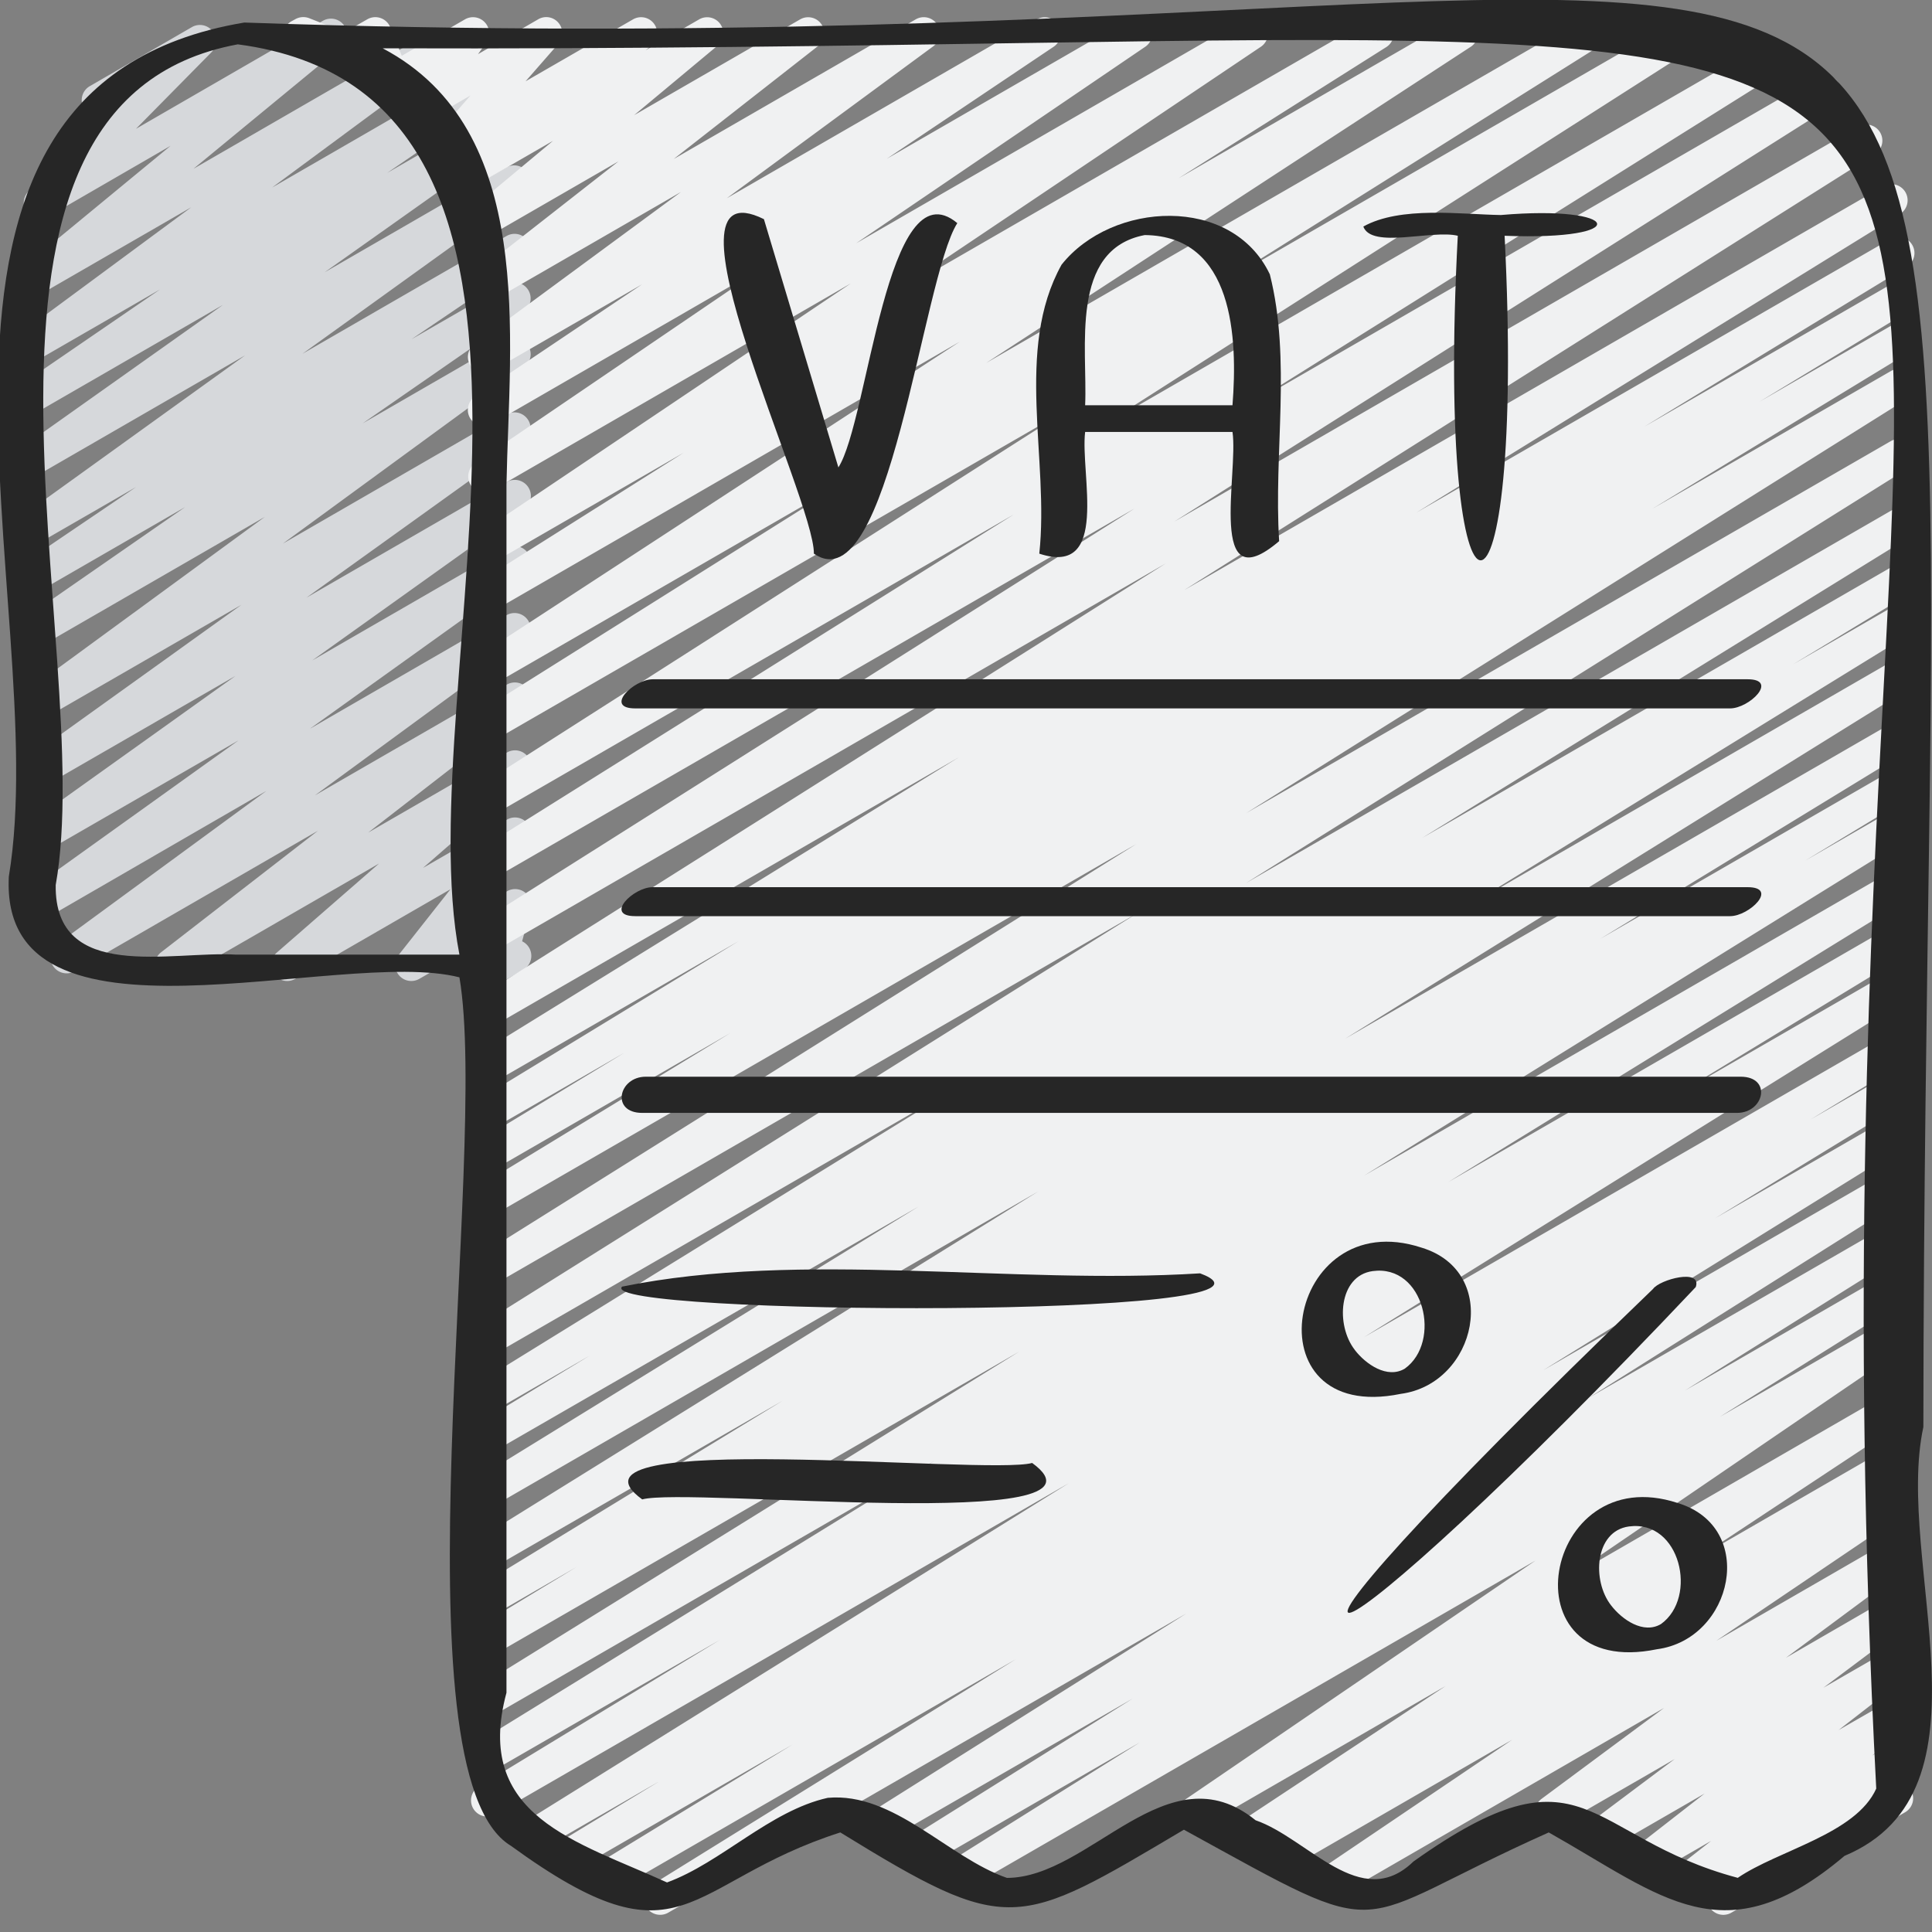 <svg id="Icons" height="512" viewBox="0 0 60 60" width="512" xmlns="http://www.w3.org/2000/svg"><rect x="0" y="0" width="60" height="60" fill="#808080" stroke="none"/><path d="m5.315 30.47a.5.5 0 0 1 -.307-.9l4.864-3.769-7.553 4.36a.5.5 0 0 1 -.546-.836l6.5-4.763-6.98 4.038a.5.5 0 0 1 -.541-.839l6.657-4.769-6.129 3.535a.5.5 0 0 1 -.541-.839l6.578-4.7-6.037 3.483a.5.5 0 0 1 -.542-.839l6.762-4.851-6.22 3.588a.5.5 0 0 1 -.546-.836l7.491-5.481-6.945 4.01a.5.5 0 0 1 -.535-.844l5.007-3.472-4.472 2.582a.5.5 0 0 1 -.531-.847l3.479-2.357-2.948 1.7a.5.5 0 0 1 -.542-.838l6.874-4.95-6.332 3.656a.5.5 0 0 1 -.539-.84l6.184-4.384-5.645 3.259a.5.5 0 0 1 -.533-.845l4.224-2.894-3.691 2.131a.5.5 0 0 1 -.548-.835l5.209-3.848-4.661 2.69a.5.5 0 0 1 -.568-.818l4.588-3.782-3.8 2.199a.5.5 0 0 1 -.61-.785l2.36-2.382a.5.5 0 0 1 -.646-.2.5.5 0 0 1 .184-.682l3.183-1.841a.5.5 0 0 1 .6.784l-2.348 2.381 5.808-3.356a.5.5 0 0 1 .568.818l-4.591 3.78 7.1-4.1a.5.5 0 0 1 .547.835l-5.207 3.849 7.272-4.2a.5.5 0 0 1 .533.845l-4.23 2.9 3.7-2.135a.5.5 0 0 1 .539.841l-6.183 4.381 5.645-3.258a.5.5 0 0 1 .542.838l-6.874 4.95 6.334-3.656a.5.5 0 0 1 .531.847l-3.48 2.358 2.951-1.7a.5.5 0 0 1 .535.844l-5 3.467 4.467-2.58a.5.5 0 0 1 .546.836l-7.493 5.479 6.949-4.012a.5.5 0 0 1 .541.839l-6.758 4.852 6.219-3.59a.5.5 0 0 1 .541.84l-6.58 4.7 6.042-3.488a.5.5 0 0 1 .541.839l-6.653 4.769 6.114-3.532a.5.5 0 0 1 .545.835l-6.502 4.765 5.959-3.44a.5.5 0 0 1 .556.828l-4.864 3.77 4.31-2.488a.5.5 0 0 1 .579.81l-3.184 2.773 2.608-1.5a.5.5 0 0 1 .642.742l-1.611 2.043.971-.56a.5.5 0 0 1 .733.561l-.266.994a.5.5 0 0 1 .035.885l-.5.288a.505.505 0 0 1 -.554-.037.5.5 0 0 1 -.179-.525l.187-.7-2.183 1.256a.5.5 0 0 1 -.642-.742l1.611-2.042-4.823 2.784a.5.5 0 0 1 -.579-.809l3.184-2.774-6.208 3.583a.489.489 0 0 1 -.249.07z" fill="#d6d8db"/><path d="m20.5 59.466a.5.5 0 0 1 -.264-.925l11.308-7.01-12.375 7.146a.5.5 0 0 1 -.51-.86l5.952-3.637-6.649 3.838a.5.5 0 0 1 -.509-.861l3.03-1.841-3.629 2.095a.5.5 0 0 1 -.514-.857l16.854-10.493-17.83 10.293a.5.5 0 0 1 -.51-.859l7.5-4.565-7.074 4.081a.5.5 0 0 1 -.512-.859l14.257-8.786-13.745 7.934a.5.5 0 0 1 -.514-.858l16.887-10.467-16.373 9.452a.5.5 0 0 1 -.509-.861l3.131-1.9-2.622 1.518a.5.5 0 0 1 -.511-.86l9.538-5.824-9.027 5.209a.5.5 0 0 1 -.514-.857l17.48-10.852-16.966 9.8a.5.5 0 0 1 -.512-.858l13.756-8.469-13.244 7.638a.5.5 0 0 1 -.509-.86l3.543-2.151-3.034 1.755a.5.5 0 0 1 -.513-.855l15.083-9.31-14.57 8.41a.5.5 0 0 1 -.516-.857l20.545-12.877-20.029 11.564a.5.5 0 0 1 -.516-.857l20.523-12.86-20.007 11.551a.5.5 0 0 1 -.51-.86l7.914-4.823-7.4 4.274a.5.5 0 0 1 -.509-.86l4.614-2.8-4.105 2.37a.5.5 0 0 1 -.51-.859l8.162-4.976-7.656 4.417a.5.5 0 0 1 -.513-.858l15-9.264-14.487 8.365a.5.5 0 0 1 -.517-.856l21.437-13.534-20.92 12.083a.5.5 0 0 1 -.517-.855l20.474-12.937-19.957 11.522a.5.5 0 0 1 -.516-.857l16.718-10.477-16.2 9.353a.5.5 0 0 1 -.519-.853l18.581-11.874-18.064 10.429a.5.5 0 0 1 -.516-.856l11.663-7.327-11.147 6.435a.5.5 0 0 1 -.524-.851l15.051-9.823-14.527 8.388a.5.5 0 0 1 -.517-.855l6.47-4.086-5.953 3.435a.5.5 0 0 1 -.529-.848l11.675-7.846-11.146 6.435a.5.5 0 0 1 -.531-.845l8.988-6.11-8.457 4.883a.5.5 0 0 1 -.529-.848l5.188-3.484-4.659 2.69a.5.5 0 0 1 -.547-.835l6.417-4.725-5.87 3.389a.5.5 0 0 1 -.558-.827l4.487-3.513-4.058 2.342a.5.5 0 0 1 -.57-.817l2.593-2.161-2.49 1.437a.5.5 0 0 1 -.561-.825l.171-.135-.073.042a.5.5 0 0 1 -.627-.762l1.017-1.166-1.267.735a.5.5 0 0 1 -.657-.723l.254-.355-.463.267a.5.5 0 0 1 -.714-.246l-.357-.888-.407.232a.5.5 0 0 1 -.434.034l-1.129-.444a.5.5 0 0 1 -.389-.914l.116-.063a.508.508 0 0 1 .436-.036l1.106.436.7-.4a.5.5 0 0 1 .714.246l.357.887 1.965-1.133a.5.5 0 0 1 .62.1.5.5 0 0 1 .037.627l-.254.355 1.868-1.082a.494.494 0 0 1 .636.115.5.5 0 0 1 -.009.646l-1.018 1.164 3.34-1.925a.5.5 0 0 1 .561.824l-.173.137 1.666-.961a.5.5 0 0 1 .57.816l-2.592 2.16 5.158-2.976a.5.5 0 0 1 .558.826l-4.487 3.512 7.517-4.338a.5.5 0 0 1 .547.835l-6.416 4.722 9.629-5.557a.5.5 0 0 1 .529.847l-5.191 3.485 7.508-4.332a.5.5 0 0 1 .531.845l-8.99 6.111 12.049-6.956a.5.5 0 0 1 .529.847l-11.674 7.843 15.057-8.69a.5.5 0 0 1 .516.855l-6.464 4.083 8.554-4.938a.5.5 0 0 1 .524.851l-15.049 9.82 18.486-10.671a.5.5 0 0 1 .516.856l-11.657 7.321 14.141-8.164a.5.5 0 0 1 .52.854l-18.589 11.876 20.81-12.014a.5.5 0 0 1 .516.857l-16.709 10.472 17.762-10.258a.5.5 0 0 1 .516.856l-20.474 12.944 21.233-12.26a.5.5 0 0 1 .517.856l-21.44 13.53 21.706-12.534a.5.5 0 0 1 .517.858l-15.016 9.271 14.729-8.5a.5.5 0 0 1 .511.859l-8.164 4.974 7.66-4.422a.5.5 0 0 1 .509.86l-4.584 2.782 4.075-2.353a.5.5 0 0 1 .509.859l-7.914 4.82 7.405-4.275a.5.5 0 0 1 .515.857l-20.535 12.871 20.02-11.553a.5.5 0 0 1 .515.857l-20.545 12.871 20.03-11.564a.5.5 0 0 1 .512.859l-15.065 9.3 14.553-8.4a.5.5 0 0 1 .509.86l-3.543 2.148 3.034-1.752a.5.5 0 0 1 .511.858l-13.774 8.48 13.263-7.658a.5.5 0 0 1 .513.857l-17.465 10.846 16.952-9.787a.5.5 0 0 1 .51.859l-9.538 5.826 9.028-5.211a.5.5 0 0 1 .509.861l-3.164 1.916 2.655-1.533a.5.5 0 0 1 .513.858l-16.872 10.461 16.359-9.445a.5.5 0 0 1 .512.859l-14.257 8.786 13.745-7.936a.5.5 0 0 1 .509.86l-7.5 4.566 6.987-4.033a.5.5 0 0 1 .514.857l-16.867 10.5 16.353-9.44a.5.5 0 0 1 .509.86l-3 1.823 2.491-1.438a.5.5 0 0 1 .51.859l-5.961 3.644 5.451-3.147a.5.5 0 0 1 .513.858l-11.3 7.007 10.79-6.23a.5.5 0 0 1 .516.856l-9.9 6.236 9.385-5.414a.5.5 0 0 1 .515.856l-6.906 4.327 6.391-3.69a.5.5 0 0 1 .515.857l-5.821 3.65 5.306-3.062a.5.5 0 0 1 .532.845l-10.841 7.4 10.309-5.957a.5.5 0 0 1 .525.849l-6.455 4.267 5.93-3.423a.5.5 0 0 1 .518.854l-.425.272a.5.5 0 0 1 .437.889l-5.95 4.023 5.423-3.131a.5.5 0 0 1 .548.834l-3.807 2.824 3.256-1.884a.5.5 0 0 1 .667.157.5.5 0 0 1 -.117.676l-2.641 1.98 2.091-1.203a.5.5 0 0 1 .556.827l-2.176 1.692 1.62-.929a.5.5 0 0 1 .558.826l-1.137.894.579-.334a.5.5 0 0 1 .561.823l-.43.344a.5.5 0 0 1 .315.928l-5.4 3.121a.5.5 0 0 1 -.562-.823l.235-.187-.873.5a.5.5 0 0 1 -.566-.827l1.14-.894-1.817 1.048a.5.5 0 0 1 -.556-.827l2.171-1.692-3.025 1.746a.5.5 0 0 1 -.55-.833l2.646-1.984-3.588 2.071a.5.5 0 0 1 -.548-.834l3.806-2.824-10.127 5.85a.5.5 0 0 1 -.531-.847l5.944-4.017-6.96 4.019a.5.5 0 0 1 -.519-.855l.242-.154-.763.441a.5.5 0 0 1 -.526-.85l6.46-4.271-7.513 4.342a.5.5 0 0 1 -.532-.845l10.835-7.392-17.617 10.167a.5.5 0 0 1 -.515-.857l5.843-3.661-6.608 3.816a.5.5 0 0 1 -.516-.857l6.9-4.32-7.717 4.449a.5.5 0 0 1 -.516-.855l9.9-6.236-16.092 9.291a.489.489 0 0 1 -.251.066z" fill="#f0f1f2"/><g fill="#262626"><path d="m59.732 44.316c.042-58.187 6.635-41.563-52.145-43.616-12.039 2.013-5.897 18.008-7.313 26.522-.3 5.821 10.243 2.173 13.994 3.13.94 5.5-2.116 24.742 1.6 26.972 5.394 3.923 5.358 1.142 10.229-.416 5.244 3.227 5.475 2.994 10.67-.085 6.616 3.634 4.909 2.953 11.331.085 3.535 1.992 5.445 3.894 9.185.728 4.841-2.031 1.544-9.124 2.449-13.32zm-52.402-14.669c-1.993-.125-5.644.885-5.6-2.162 1.314-7.373-4.23-24.285 5.655-26.108 11.875 1.563 5.261 19.892 6.883 28.27zm50.938 25.9c-.633 1.412-3.042 1.911-4.3 2.771-4.759-1.268-4.711-4.322-10.074-.506-1.63 1.585-3.268-.719-4.9-1.282-2.738-2.219-5.13 1.785-7.722 1.79-1.832-.636-3.508-2.669-5.564-2.487-1.8.4-3.309 2.013-4.993 2.628-2.788-1.272-6.025-2.053-4.986-5.892v-37.512c.084-4.574.948-11.028-3.845-13.557 63.029.2 43.149-7.985 46.384 54.042z"/><path d="m45.273 7.322c-.712 13.484 2.131 13.394 1.454 0 4.038.157 3.655-.969-.119-.644-1.234-.02-3.115-.286-4.269.358.261.702 2.139.091 2.934.286z"/><path d="m32.276 17.194c2.2.73 1.266-2.481 1.424-3.78h4.576c.192 1.266-.8 5.308 1.449 3.392-.173-2.742.383-5.625-.289-8.286-1.177-2.476-4.905-2.268-6.468-.3-1.468 2.641-.375 6.05-.692 8.974zm3.275-9.894c2.762.029 2.89 3.2 2.725 5.285h-4.576c.08-1.765-.5-4.837 1.851-5.285z"/><path d="m25.276 17.194c2.339 1.613 3.362-8.553 4.454-10.265-2.2-1.834-2.755 6.121-3.693 7.587q-1.157-3.855-2.313-7.71c-3.536-1.75 1.576 8.694 1.552 10.388z"/><path d="m52.663 39.971c.2-.59-1.12-.235-1.326.057-15.012 14.439-10.404 12.366 1.326-.057z"/><path d="m43.5 43.288c2.366-.313 3.13-3.786.649-4.541-4.217-1.389-5.403 5.512-.649 4.541zm-1.425-1.365c-.6-.768-.508-2.3.553-2.448 1.605-.219 2.153 2.2 1 3.029-.548.327-1.213-.137-1.555-.581z"/><path d="m51.457 51.219c2.366-.313 3.13-3.787.648-4.541-4.214-1.389-5.4 5.512-.648 4.541zm-1.425-1.365c-.6-.768-.508-2.3.553-2.448 1.6-.219 2.153 2.2 1 3.029-.546.327-1.212-.135-1.553-.581z"/><path d="m54.056 33.438h-34c-.85 0-1.093 1.124-.112 1.124h34c.85 0 1.093-1.124.112-1.124z"/><path d="m37.27 39.545c-5.877.367-12.354-.728-17.952.413-.838.896 21.799 1.016 17.952-.413z"/><path d="m32.055 45.434c-1.44.39-15.133-1.066-12.111 1.131 1.441-.389 15.134 1.067 12.111-1.131z"/><path d="m19.729 28.452h34c.6 0 1.518-.9.542-.9h-34c-.599-.004-1.518.9-.542.9z"/><path d="m19.729 22h34c.6 0 1.518-.905.542-.905h-34c-.599.005-1.518.905-.542.905z"/></g></svg>